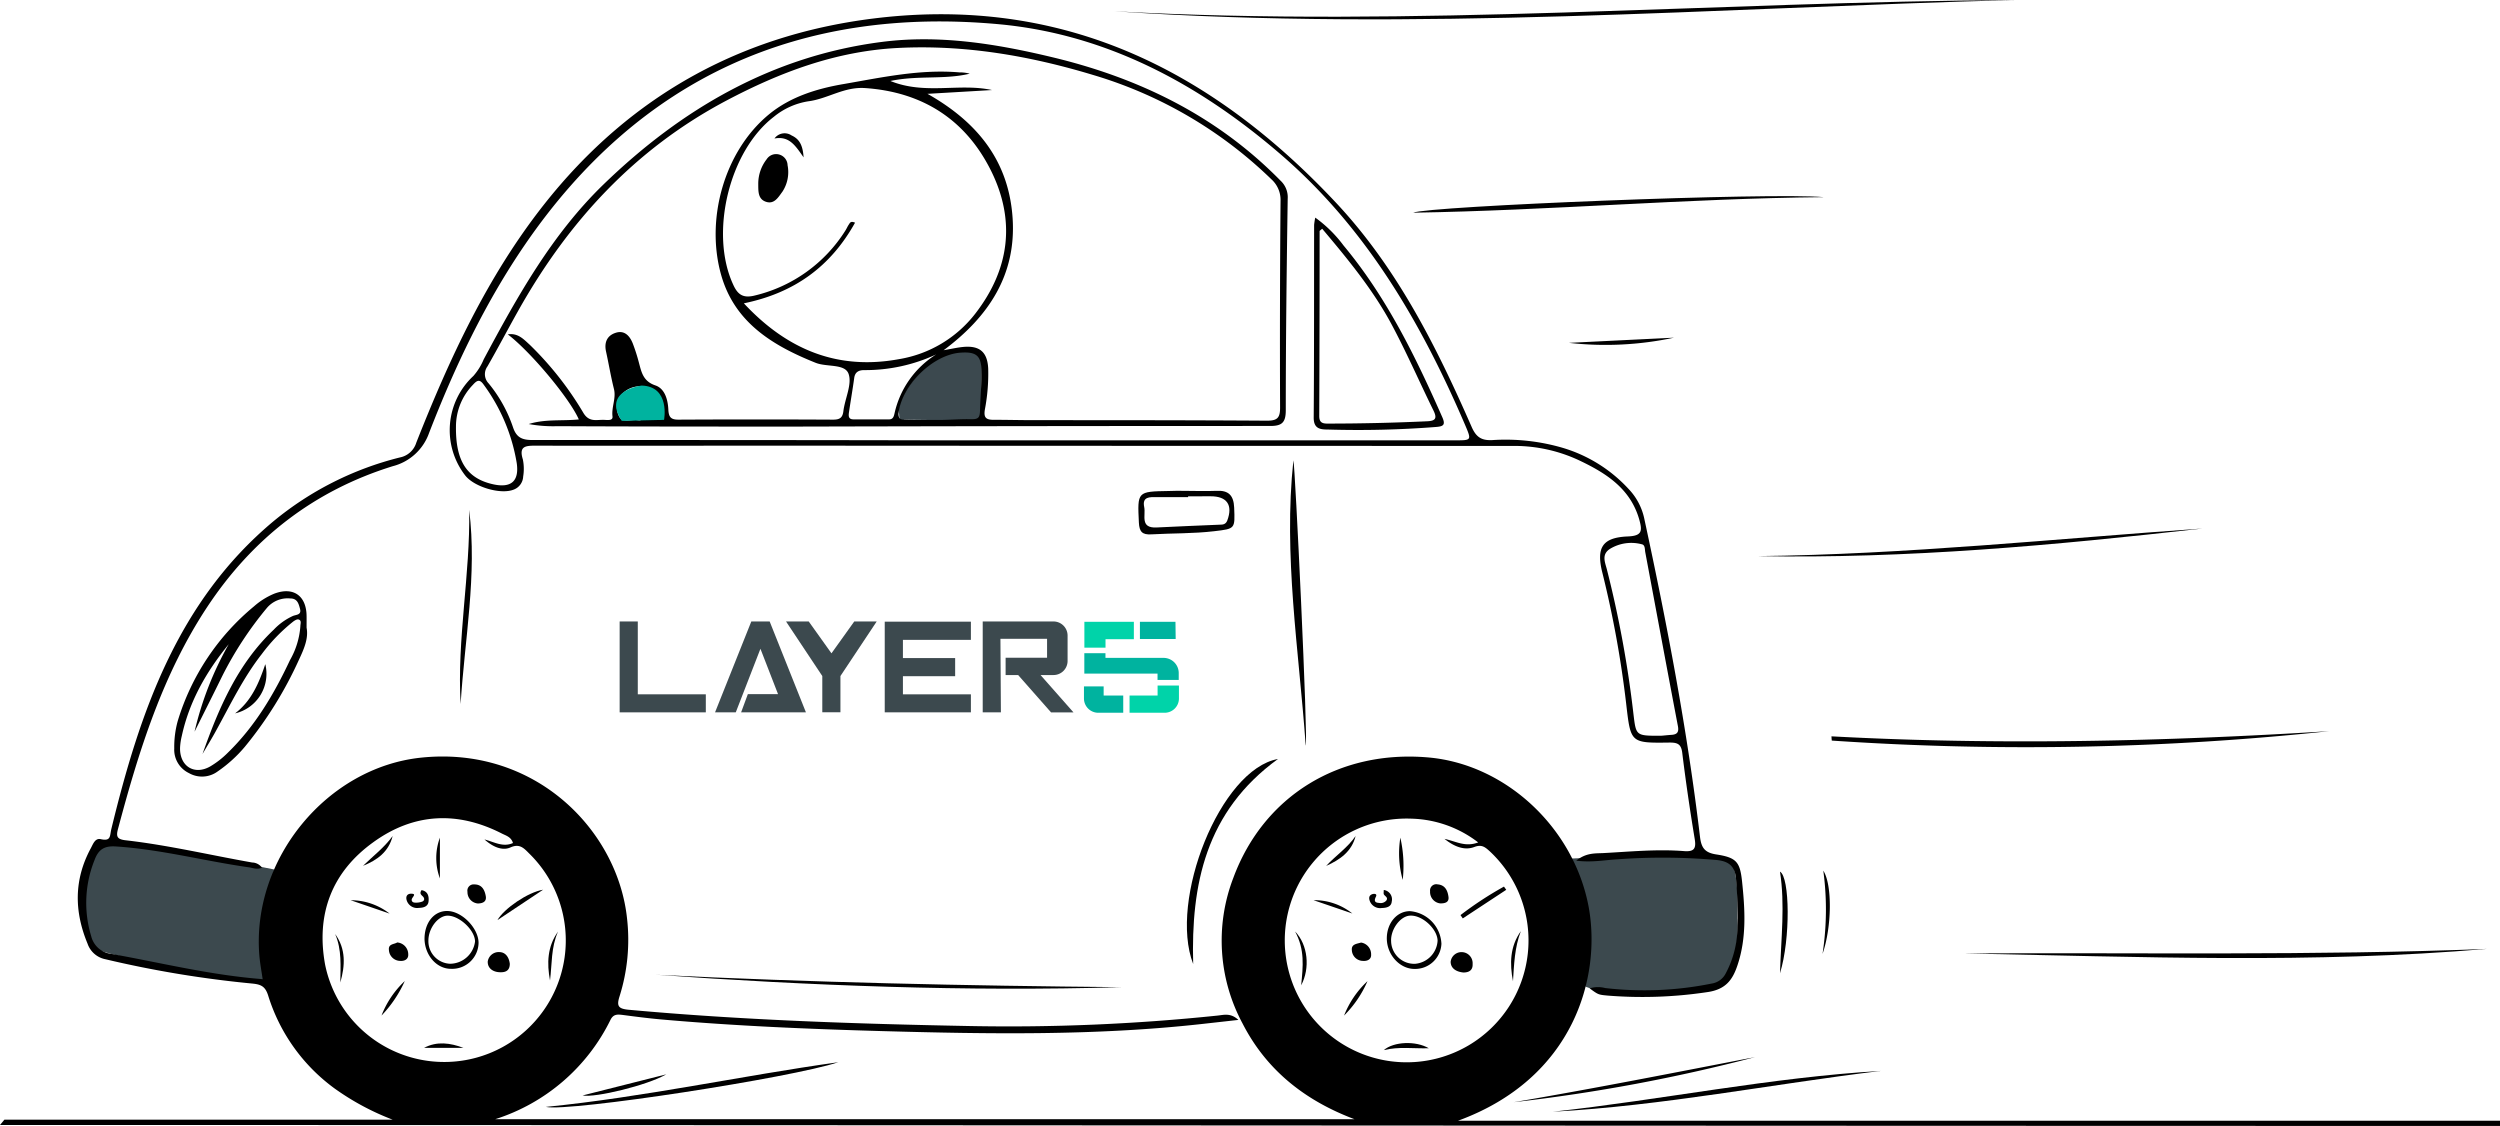 <svg xmlns="http://www.w3.org/2000/svg" viewBox="0 0 482.49 217.3"><defs><style>.cls-1{fill:#3c494f;}.cls-2{fill:#3c494e;}.cls-3{fill:#00b39f;}.cls-4{fill:#00d3a9;}</style></defs><g id="Layer_2" data-name="Layer 2"><g id="Layer_1-2" data-name="Layer 1"><path class="cls-1" d="M178.49,70.9a10.77,10.77,0,0,1,9-3c2,0,2,3,2,3l-.2,9.62c.14.47-1.57.64-1.57.64L174.53,81s-1,.86-1-1.14C173.49,79.9,172.49,76.9,178.49,70.9Z"/><path class="cls-2" d="M302.4,165.73s26.84-1.31,30.58,0c0,0,2.74-1.5,2.3,11.5,0,0,.88,8.32-3.24,12.67,0,0-17.34,4-26.06.52Z"/><path class="cls-2" d="M123.09,119.94h-3.5v17.54h16.63V134H123.09Z"/><path class="cls-2" d="M145,119.94l-7,17.54h4l4.76-12.27,3.4,8.76h-5.83l-1.3,3.51h12.51l-7-17.54Z"/><path class="cls-2" d="M160.47,126.09l-4.39-6.15H151.7l7,10.53v7h3.5v-7l7-10.53h-4.33Z"/><path class="cls-2" d="M170.75,122.71v14.77h16.63V134H174.26v-3.5h10.08V127H174.26v-3.51h13.12v-3.51H170.75Z"/><path class="cls-2" d="M193.08,123.29h9v3.65h-8l0,3.34h2.42l6.35,7.21h4.33l-6.36-7.21h2.49a2.72,2.72,0,0,0,2.73-2.72v-4.89a2.73,2.73,0,0,0-2.73-2.73H189.66v17.54h3.51l-.09-14.2Z"/><path class="cls-3" d="M226.86,120H220v3.32h6.9Z"/><path class="cls-3" d="M227.49,131.23v-1.39a2.93,2.93,0,0,0-3-2.87H213.35v-.91h-4.08V130H223.4v1.22h4.09Z"/><path class="cls-4" d="M213.36,125v-1.64h5.47V120h-9.55v5Z"/><path class="cls-4" d="M223.41,132.3v1.93H218v3.33h6.73a2.76,2.76,0,0,0,2.8-2.71V132.3h-4.07Z"/><path class="cls-3" d="M213,132.48v1.75h3.78v3.33H212a2.76,2.76,0,0,1-2.8-2.71v-2.38H213Z"/><path class="cls-2" d="M52.89,167.8S26.54,162.39,20,162.67c0,0-8.34,7.57-1.68,20.55,0,0,17.55,5.33,33.11,5.89Z"/><path d="M.85,216.09H75.78a49.48,49.48,0,0,1-11.18-6,35,35,0,0,1-12.84-17.94c-.54-1.71-1.3-2.15-3-2.32a208.59,208.59,0,0,1-28.41-4.7,4.57,4.57,0,0,1-3.45-3c-2.59-6.24-2.64-12.38.62-18.41.43-.79.82-2,1.9-1.77,2.06.47,1.74-.63,2.08-2,5.45-22.39,12.74-43.85,31.27-59.34A61.63,61.63,0,0,1,77.2,88.28a4.13,4.13,0,0,0,3.14-2.84c6.41-16.25,13.72-32.08,24.6-45.9C121.85,18.07,144.06,6,171.26,3.27c35.12-3.49,63,10.78,86.41,35.67C269.53,51.53,277.14,66.7,284,82.34c.86,2,1.89,2.69,3.95,2.6a39.21,39.21,0,0,1,13.61,1.48,28.19,28.19,0,0,1,12.8,8,11.81,11.81,0,0,1,2.95,5.54c4.4,20.37,8.32,40.82,10.78,61.52.25,2.08.86,3.07,3.12,3.42,3.9.6,4.6,1.42,5,5.21.57,5.42.9,10.87-.88,16.17-.95,2.86-2.31,4.73-5.93,5.21a83.9,83.9,0,0,1-19.06.66c-1.88-.17-1.88-.18-3.54-1.4a5.45,5.45,0,0,1,3-.06,65.4,65.4,0,0,0,20.56-.87,3.64,3.64,0,0,0,2.72-2,19,19,0,0,0,2.23-8.82,82.33,82.33,0,0,0-.27-9.42c-.21-2.49-1.49-3.37-3.72-3.6a119.53,119.53,0,0,0-19.11-.14c-2.46.13-4.94.65-8,.27,1.91-1.56,3.67-1.39,5.26-1.47,5.18-.28,10.36-.79,15.55-.38,1.87.14,2.37-.42,2.06-2.3-.91-5.53-1.73-11.09-2.41-16.65-.21-1.72-.91-2-2.45-2-7.59.11-7.49.06-8.37-7.46a201.52,201.52,0,0,0-4.6-25.32c-1.22-4.86,0-6.8,4.93-7,2.73-.11,2.8-1.06,2.21-3.19-1.65-5.93-6.27-8.93-11.32-11.35a29.48,29.48,0,0,0-12.82-2.93q-71.72,0-143.43-.05c-15.14,0-30.29.05-45.43,0-2,0-3.28.11-2.48,2.66a9.11,9.11,0,0,1,.06,3.3,2.83,2.83,0,0,1-1.85,2.53c-2.53,1-7.7-.54-9.39-2.81a14.27,14.27,0,0,1,1.63-19.13,11.64,11.64,0,0,0,2-3.22c6.47-12.09,13.14-24.08,23.11-33.74C131.55,21,149.06,10.81,170.2,8.09c11-1.42,21.91.33,32.62,2.89,16.87,4,32,11.33,44.31,23.88a4.37,4.37,0,0,1,1.39,3.52c-.2,13.61-.37,27.22-.37,40.83,0,2.42-.83,3-3,3q-45.81,0-91.62.12c-15.31,0-30.62,0-45.93-.08a26.09,26.09,0,0,1-5.56-.41c3.17-1,6.44-.57,9.67-.89C110,77,102.54,68,98,64.53c2-.31,3.11,1,4.23,2a63,63,0,0,1,10.38,13.19c1.19,1.95,2.76,1.17,4.24,1.33.53,0,1.46.14,1.36-.69-.22-1.8.73-3.48.28-5.29-.6-2.39-1-4.83-1.53-7.24-.39-1.79.24-3.11,1.93-3.62s2.69.68,3.25,2.12A35.09,35.09,0,0,1,123.31,70c.5,1.86.82,3.58,3.17,4.38,1.86.63,2.42,2.78,2.51,4.7.07,1.36.45,1.92,1.92,1.91q14.93-.08,29.86,0c1.21,0,1.84-.29,2-1.64.3-2.44,1.71-5.2,1-7.2s-4.2-1.27-6.35-2.13c-8.24-3.3-15.59-7.73-18.21-16.85-3.09-10.74.5-23.93,9.2-31.1,4.18-3.44,9.38-5,14.52-5.87,7.32-1.27,14.68-2.88,22.22-2.23a7.22,7.22,0,0,1,2,.25c-4.88,1.19-10,.28-15.31,1.41,6.7,2.72,13.26.36,19.62,1.75L179,18.11c9.79,5.52,15.71,13.1,16.43,24s-4.6,19-13.31,25.48c1.55-.26,2.7-.54,3.87-.64,3.14-.27,4.59,1.06,4.73,4.2a37,37,0,0,1-.64,7.87c-.25,1.48.13,2,1.62,2,2.64,0,5.28.07,7.92.07,15,0,29.94,0,44.91.1,2,0,2.53-.55,2.52-2.54q-.08-19.9.09-39.81a5.36,5.36,0,0,0-1.77-4.24,83.42,83.42,0,0,0-34.2-20.07c-12.38-3.76-25-5.94-37.94-5.27-11.9.62-22.65,4.66-33.09,10.18C122.52,28.78,109.67,42.76,100,60c-2,3.56-3.89,7.17-5.92,10.71A2.55,2.55,0,0,0,94.31,74,26.84,26.84,0,0,1,99,82.44c.66,2,1.76,2.48,3.73,2.48,25.61,0,51.22,0,76.82.06q50.67,0,101.32,0c3.14,0,3.15,0,1.9-2.94-8.49-19.81-19.17-38.15-35.78-52.4-15.64-13.44-33.4-23-54.05-24.95-38.46-3.58-69.46,10.23-91.56,42.43C93.64,58.4,87.76,70.78,82.81,83.56a10.06,10.06,0,0,1-7,6.41C60.62,94.68,48.76,103.89,40,117.13,31.35,130.22,26.76,145,22.77,160c-.4,1.49-.15,2,1.56,2.18,8.19.94,16.23,2.85,24.34,4.28a2.4,2.4,0,0,1,1.89,1c-1,.45-1.83,0-2.67-.09-8.49-1.22-16.82-3.43-25.41-4-2.26-.17-3.44.48-4.22,2.58a22.12,22.12,0,0,0-.66,14.73,4.51,4.51,0,0,0,3.91,3.42c9.62,1.72,19.12,4.1,29.18,4.87-.22-1.54-.51-3.07-.64-4.61-1.5-18.64,13.11-36.26,31.24-38.14,22.06-2.3,38,14.09,39.74,31.16a36.29,36.29,0,0,1-1.44,14.85c-.63,1.93-.28,2.46,1.75,2.65,21.87,2,43.79,2.72,65.74,3.14A388.92,388.92,0,0,0,235,196c1.22-.13,2.53-.55,4,.84l-7.25.81c-20.43,2.25-40.94,1.92-61.43,1.35-14.28-.4-28.57-1-42.8-2.26-2.46-.22-4.91-.54-7.35-.86-1-.12-1.78-.18-2.34.93A37.4,37.4,0,0,1,95.58,216H261.41c-9.41-3.54-16.92-9.35-21.58-18.43a33.75,33.75,0,0,1-1.8-28.15c5.84-15.8,20.41-24.73,37.59-23.24,15,1.3,28.18,13.6,31,28.93,2.43,13.4-2.83,33-25.24,41.19H482.49v1c-159.4,0-322.94-.18-482.49-.18M143.56,58.54c8.39,9,18.14,12.94,29.91,10.78a23.42,23.42,0,0,0,14.78-8.82c6.68-8.64,7.79-18.09,2.92-27.74S178.09,17.77,167,17c-4.1-.3-7.24,2.07-11,2.55a13.88,13.88,0,0,0-6.66,3c-8.63,6.62-12.42,22.45-7.85,32.35.89,2,1.95,2.67,4.11,2.15a28.45,28.45,0,0,0,17.58-12.59c.23-.36.39-.76.63-1.11s.36-.75,1.21-.37C160.32,51.42,153.36,56.52,143.56,58.54ZM99,162.7c-.34-1.17-1.33-1.42-2.1-1.81-8.57-4.39-17-4-24.79,1.61-8.09,5.79-11.15,13.92-9.36,23.7a23.46,23.46,0,1,0,39.39-21.47c-1-1-1.84-2-3.64-1.17-1.58.69-3.4-.12-5-1.55C95.38,162.49,97.06,163.57,99,162.7Zm186.29-.11A22,22,0,0,0,272.45,158a23.52,23.52,0,1,0,15.08,6.31c-.87-.78-1.53-1.41-3-.84-1.73.66-3.66.1-5.75-1.57C281.09,162.4,282.78,163.52,285.27,162.59ZM320.46,142c.32,0,1.25-.12,2.18-.18,1.09-.08,1.4-.57,1.19-1.68-2.13-11.18-4.2-22.37-6.3-33.56-.11-.57,0-1.41-.68-1.54a7.9,7.9,0,0,0-6.13.89c-1.63,1.05-1,2.48-.62,3.88a210.3,210.3,0,0,1,5.15,28C315.76,142,315.69,142,320.46,142ZM88,82.31c-.09,6.78,2.2,10.08,7.24,11.17,3.43.74,5-.64,4.48-4.15a35.2,35.2,0,0,0-6.35-15.06c-.78-1.12-1.27-.93-2.1,0A11.57,11.57,0,0,0,88,82.31Zm93.18-1.26c.29-.15.29-.15,0,0,2,0,4.33-.2,6.29-.14,1.36,0,1.63-.3,1.67-1.71.07-2.55.31-5,.27-7.55,0-3-1-3.8-4-3.59-5.38.36-11.38,6.3-12,11.72C173.36,81,174,81,174.82,81,176.93,81.07,176.62,81.05,181.2,81.05Zm-.56-12.62a32.4,32.4,0,0,1-13.82,3c-1,0-1.78.32-1.94,1.52-.3,2.18-.68,4.36-1,6.54-.11.71-.18,1.44.85,1.45,2.29,0,4.59,0,6.88,0,.82,0,.93-.66,1.06-1.21A18,18,0,0,1,180.64,68.43Zm-57,12.7V81c1.1,0,2.2,0,3.3,0,.61,0,1.1-.1,1.2-.94.21-1.81-1.29-4.6-3-5.22a4.75,4.75,0,0,0-5,1.13,3.81,3.81,0,0,0-.69,4.29c.6,1.5,2.38.62,3.64.84A4.34,4.34,0,0,0,123.63,81.13Z"/><path d="M59.17,121.15c.39,2-.45,4-1.46,6.15a75.47,75.47,0,0,1-10.45,16.82A26.28,26.28,0,0,1,42,148.89a5.08,5.08,0,0,1-5.54.31,5,5,0,0,1-2.83-4.76,18.8,18.8,0,0,1,.67-5.28A45.93,45.93,0,0,1,49.05,117a13.92,13.92,0,0,1,3.87-2.42c3.67-1.4,6.22.37,6.25,4.33C59.18,119.54,59.17,120.13,59.17,121.15Zm-21.61,20a63.26,63.26,0,0,1,6.59-16.83c-4.3,5.28-7.61,11-9.07,17.74a11.73,11.73,0,0,0-.33,2.27c-.08,3.55,2.75,5.34,5.82,3.59a17,17,0,0,0,3.4-2.65c5.26-5.11,8.93-11.33,12-17.88a15.32,15.32,0,0,0,2-6.54c0-.47.29-1.13-.37-1.3-.3-.08-.78.23-1.09.47a33.67,33.67,0,0,0-6,6.23c-3.53,4.51-6,9.65-8.74,14.64-.85,1.57-1.79,3.09-2.69,4.63,3.14-8.86,6.79-17.42,13.76-24a11.78,11.78,0,0,1,3.71-2.65c.67-.26,1.67-.19,1.35-1.37-.26-1-.52-2-1.87-2a5.25,5.25,0,0,0-4.52,1.83,68.92,68.92,0,0,0-8.64,13.19C41.13,134.08,39.33,137.63,37.56,141.19Z"/><path d="M388.92,0C331,1.53,273.06,6.12,215,2.17,273,5.36,330.91.35,388.92,0Z"/><path d="M253.84,42a24.84,24.84,0,0,1,5.45,5.37c8.29,9.95,13.91,21.45,19.09,33.2.62,1.43.18,1.72-1.19,1.83a193.76,193.76,0,0,1-20.87.5c-1.52,0-2.79-.14-2.78-2.31.09-12.4.06-24.79.08-37.19A12.57,12.57,0,0,1,253.84,42Zm1.34,2.14c-.39.34-.5.4-.5.45q0,17.85-.07,35.7c0,1.12.46,1.46,1.52,1.46q9.71,0,19.38-.45c1.59-.08,1.85-.62,1.15-2.06C274.08,74,271.73,68.61,269,63.42,265.36,56.37,260.34,50.27,255.18,44.15Z"/><path d="M480,183.13c-33.6,2.89-67.22,1.53-100.85.88C412.72,183.82,446.33,184.47,480,183.13Z"/><path d="M353.47,142.11c32.07,1.73,64.07,1,96.06-1a553.57,553.57,0,0,1-96,1.82A8.12,8.12,0,0,1,353.47,142.11Z"/><path d="M352,38.05c-26.44.24-52.82,2.57-79.28,3C275.59,39.78,342.14,37.1,352,38.05Z"/><path d="M126.57,188.13c29.92,1.47,59.86,2.12,89.8,2.39C186.39,191.4,156.47,190.23,126.57,188.13Z"/><path d="M425.07,102c-28.54,3.24-57.13,5.86-85.89,5.33C367.89,107,396.45,104,425.07,102Z"/><path d="M252,143.91c-1.33-18.62-4.34-36.67-2.38-55.07C249.94,89.55,252.48,143,252,143.91Z"/><path d="M363,206.68c-21.1,2.55-42,6.72-63.32,7.88C320.79,212.26,341.68,207.94,363,206.68Z"/><path d="M228.39,94.73c2.11,0,4.24.09,6.35,0,2.38-.14,3.35.89,3.45,3.23.16,4.12.23,4.08-3.84,4.56s-8.11.38-12.16.61c-1.74.1-2.3-.5-2.39-2.27-.28-6-.36-6,5.79-6.1C226.53,94.71,227.46,94.73,228.39,94.73Zm.91,1.06v.15c-2,0-4.08,0-6.12,0-1.23,0-2.79-.14-2.35,1.93.33,1.57-.88,4.1,2.4,3.93,4.07-.21,8.15-.36,12.22-.54.59,0,1.12-.07,1.41-.8,1.12-3-.06-4.69-3.23-4.68Z"/><path d="M246.65,146.48c-14,10.15-16.8,24.29-16.37,39.57C225.52,173.75,235.51,148.47,246.65,146.48Z"/><path d="M161.8,205c-8.91,3-52,9.63-56.46,8.63C124.31,211.74,142.94,207.64,161.8,205Z"/><path d="M88.9,135.88c-.73-12.55,1.88-25,1.65-37.48C92.11,111,89.67,123.39,88.9,135.88Z"/><path d="M338.79,204a331.27,331.27,0,0,1-46.65,8.72C307.74,210.07,323.25,207,338.79,204Z"/><path d="M343.53,187.84c.21-6.78,1-13.25,0-19.62C345.43,169.26,345.59,181.17,343.53,187.84Z"/><path d="M323.07,65.17a63.23,63.23,0,0,1-20.28,1Z"/><path d="M128.59,207.34c-3.66,2.13-13.74,4.56-16.16,4.08Z"/><path d="M351.74,184.1a56,56,0,0,0,.15-16.07C353.67,170.83,353.52,179,351.74,184.1Z"/><path d="M146.34,35.44a7.67,7.67,0,0,1,1.62-4.7,2.17,2.17,0,0,1,2.44-.91A2.2,2.2,0,0,1,152,31.89,6.89,6.89,0,0,1,151,37c-.81,1.09-1.58,2.48-3.18,1.94S146.36,36.8,146.34,35.44Z"/><path d="M155.09,30.37c-1.61-2.3-2.77-4.16-5.62-3.64a2.4,2.4,0,0,1,3.3-.59C154.26,26.82,154.94,28,155.09,30.37Z"/><path d="M81.93,181.22c0-3.17,1.85-5.45,4.43-5.4,2.82.05,6,3.34,6,6.16a5.1,5.1,0,0,1-5.29,5C84.28,187,82,184.38,81.93,181.22Zm9.75.5c0-2.18-3-5-5.28-5-1.85,0-3.71,2.41-3.72,4.79A4.36,4.36,0,0,0,86.85,186,4.9,4.9,0,0,0,91.68,181.72Z"/><path d="M98.39,186c0,1.25-.72,1.67-1.81,1.64-1.36,0-2.48-.71-2.45-2.06a2.14,2.14,0,0,1,2.26-1.83C97.63,183.78,98.24,184.82,98.39,186Z"/><path d="M92.22,174.37a2.2,2.2,0,0,1-2-2.25,1.21,1.21,0,0,1,1.34-1.43c1.49,0,2,1.13,2.2,2.3C93.91,173.93,93.3,174.35,92.22,174.37Z"/><path d="M76.65,181.89a2.3,2.3,0,0,1,2.14,2.29c.06.92-.69,1.34-1.55,1.27a2.21,2.21,0,0,1-2.18-2.1C74.91,182.12,76.1,182.27,76.65,181.89Z"/><path d="M104.82,171.71,96,177.58C97.28,175.35,101.88,172.19,104.82,171.71Z"/><path d="M107.7,179.79c-1.37,3.05-1.15,6.29-1.55,9.44C105.53,185.91,105.62,182.69,107.7,179.79Z"/><path d="M70.06,167.1c1.94-1.89,4.12-3.53,5.72-5.75C75,164.42,72.8,166,70.06,167.1Z"/><path d="M81.36,171.79c1.21.23,1.45,1.15,1.35,2.17s-1,1.24-1.88,1.26a2.11,2.11,0,0,1-2.35-1.5c-.2-.7.09-1.22.83-1.24,1,0,.52.42.25.86s0,.84.48.86A3.42,3.42,0,0,0,81.5,174c.46-.2.47-.64.1-1S80.94,172.42,81.36,171.79Z"/><path d="M89.46,202.24H81.83C84.34,200.9,86.9,201.28,89.46,202.24Z"/><path d="M64.68,180.26c2.1,2.89,1.94,6.08,1,9.36C65.71,186.48,66,183.31,64.68,180.26Z"/><path d="M84.9,161.67v7.86A11.32,11.32,0,0,1,84.9,161.67Z"/><path d="M73.63,196a18,18,0,0,1,4.49-6.66A23.53,23.53,0,0,1,73.63,196Z"/><path d="M67.68,173.74a12.18,12.18,0,0,1,7.51,2.58Z"/><path d="M267.65,181c.05-2.93,2-5.16,4.47-5.15a6.62,6.62,0,0,1,6.07,6.29A5.08,5.08,0,0,1,273,187C270.11,187,267.6,184.21,267.65,181Zm9.8.52c-.08-2.32-3.06-5-5.39-4.8-1.85.14-3.69,2.67-3.58,4.92a4.46,4.46,0,0,0,4.63,4.37A4.75,4.75,0,0,0,277.45,181.55Z"/><path d="M282.45,187.69c-1.32-.12-2.47-.74-2.48-2.08a2.11,2.11,0,0,1,2.24-1.85,2.14,2.14,0,0,1,2,2.27C284.27,187.23,283.55,187.68,282.45,187.69Z"/><path d="M262.68,181.91a2.28,2.28,0,0,1,1.94,2.31c.06.92-.71,1.3-1.57,1.23a2.17,2.17,0,0,1-2.15-2.11C260.8,182.2,261.87,182.16,262.68,181.91Z"/><path d="M277.93,174.35A2.22,2.22,0,0,1,276,172a1.2,1.2,0,0,1,1.45-1.32c1.44.11,1.94,1.19,2.1,2.4C279.69,174.07,279,174.38,277.93,174.35Z"/><path d="M281.87,176.61a67.67,67.67,0,0,1,8.39-5.5l.44.62-8.39,5.52Z"/><path d="M292,189.38c-.65-3.39-.6-6.69,1.52-9.67C292.31,182.84,292.21,186.12,292,189.38Z"/><path d="M267.06,171.76A1.83,1.83,0,0,1,268.6,174c-.08,1-1,1.22-1.9,1.24a2.13,2.13,0,0,1-2.37-1.45c-.17-.52-.1-1,.52-1.22.47-.14,1-.05.67.54-.39.82-.12,1.11.64,1.15a1.45,1.45,0,0,0,1.38-.44c.45-.63-.27-.83-.47-1.23C267,172.4,267.06,172.14,267.06,171.76Z"/><path d="M255.94,167.12c1.85-2,4.15-3.51,5.69-5.78C260.87,164.37,258.6,165.93,255.94,167.12Z"/><path d="M275.75,202.31c-3,.09-5.74-.36-8.69.36C269,201,273.26,200.84,275.75,202.31Z"/><path d="M270.72,169.82a19,19,0,0,1-.46-8.15A24.53,24.53,0,0,1,270.72,169.82Z"/><path d="M251.12,190.16c.36-3.67.73-6.87-1.17-10.38C252.43,182.33,252.88,186.85,251.12,190.16Z"/><path d="M263.92,189.36A21.46,21.46,0,0,1,259.4,196,18.13,18.13,0,0,1,263.92,189.36Z"/><path d="M261,176.3l-7.5-2.57A11.77,11.77,0,0,1,261,176.3Z"/><path d="M45.37,137.68c3.11-2.37,4.57-5.73,5.83-9.5A7.84,7.84,0,0,1,45.37,137.68Z"/><path class="cls-3" d="M120,81.23l8.16-.2s1.23-6.44-4.31-6.62C123.84,74.41,116.09,75.34,120,81.23Z"/></g></g></svg>